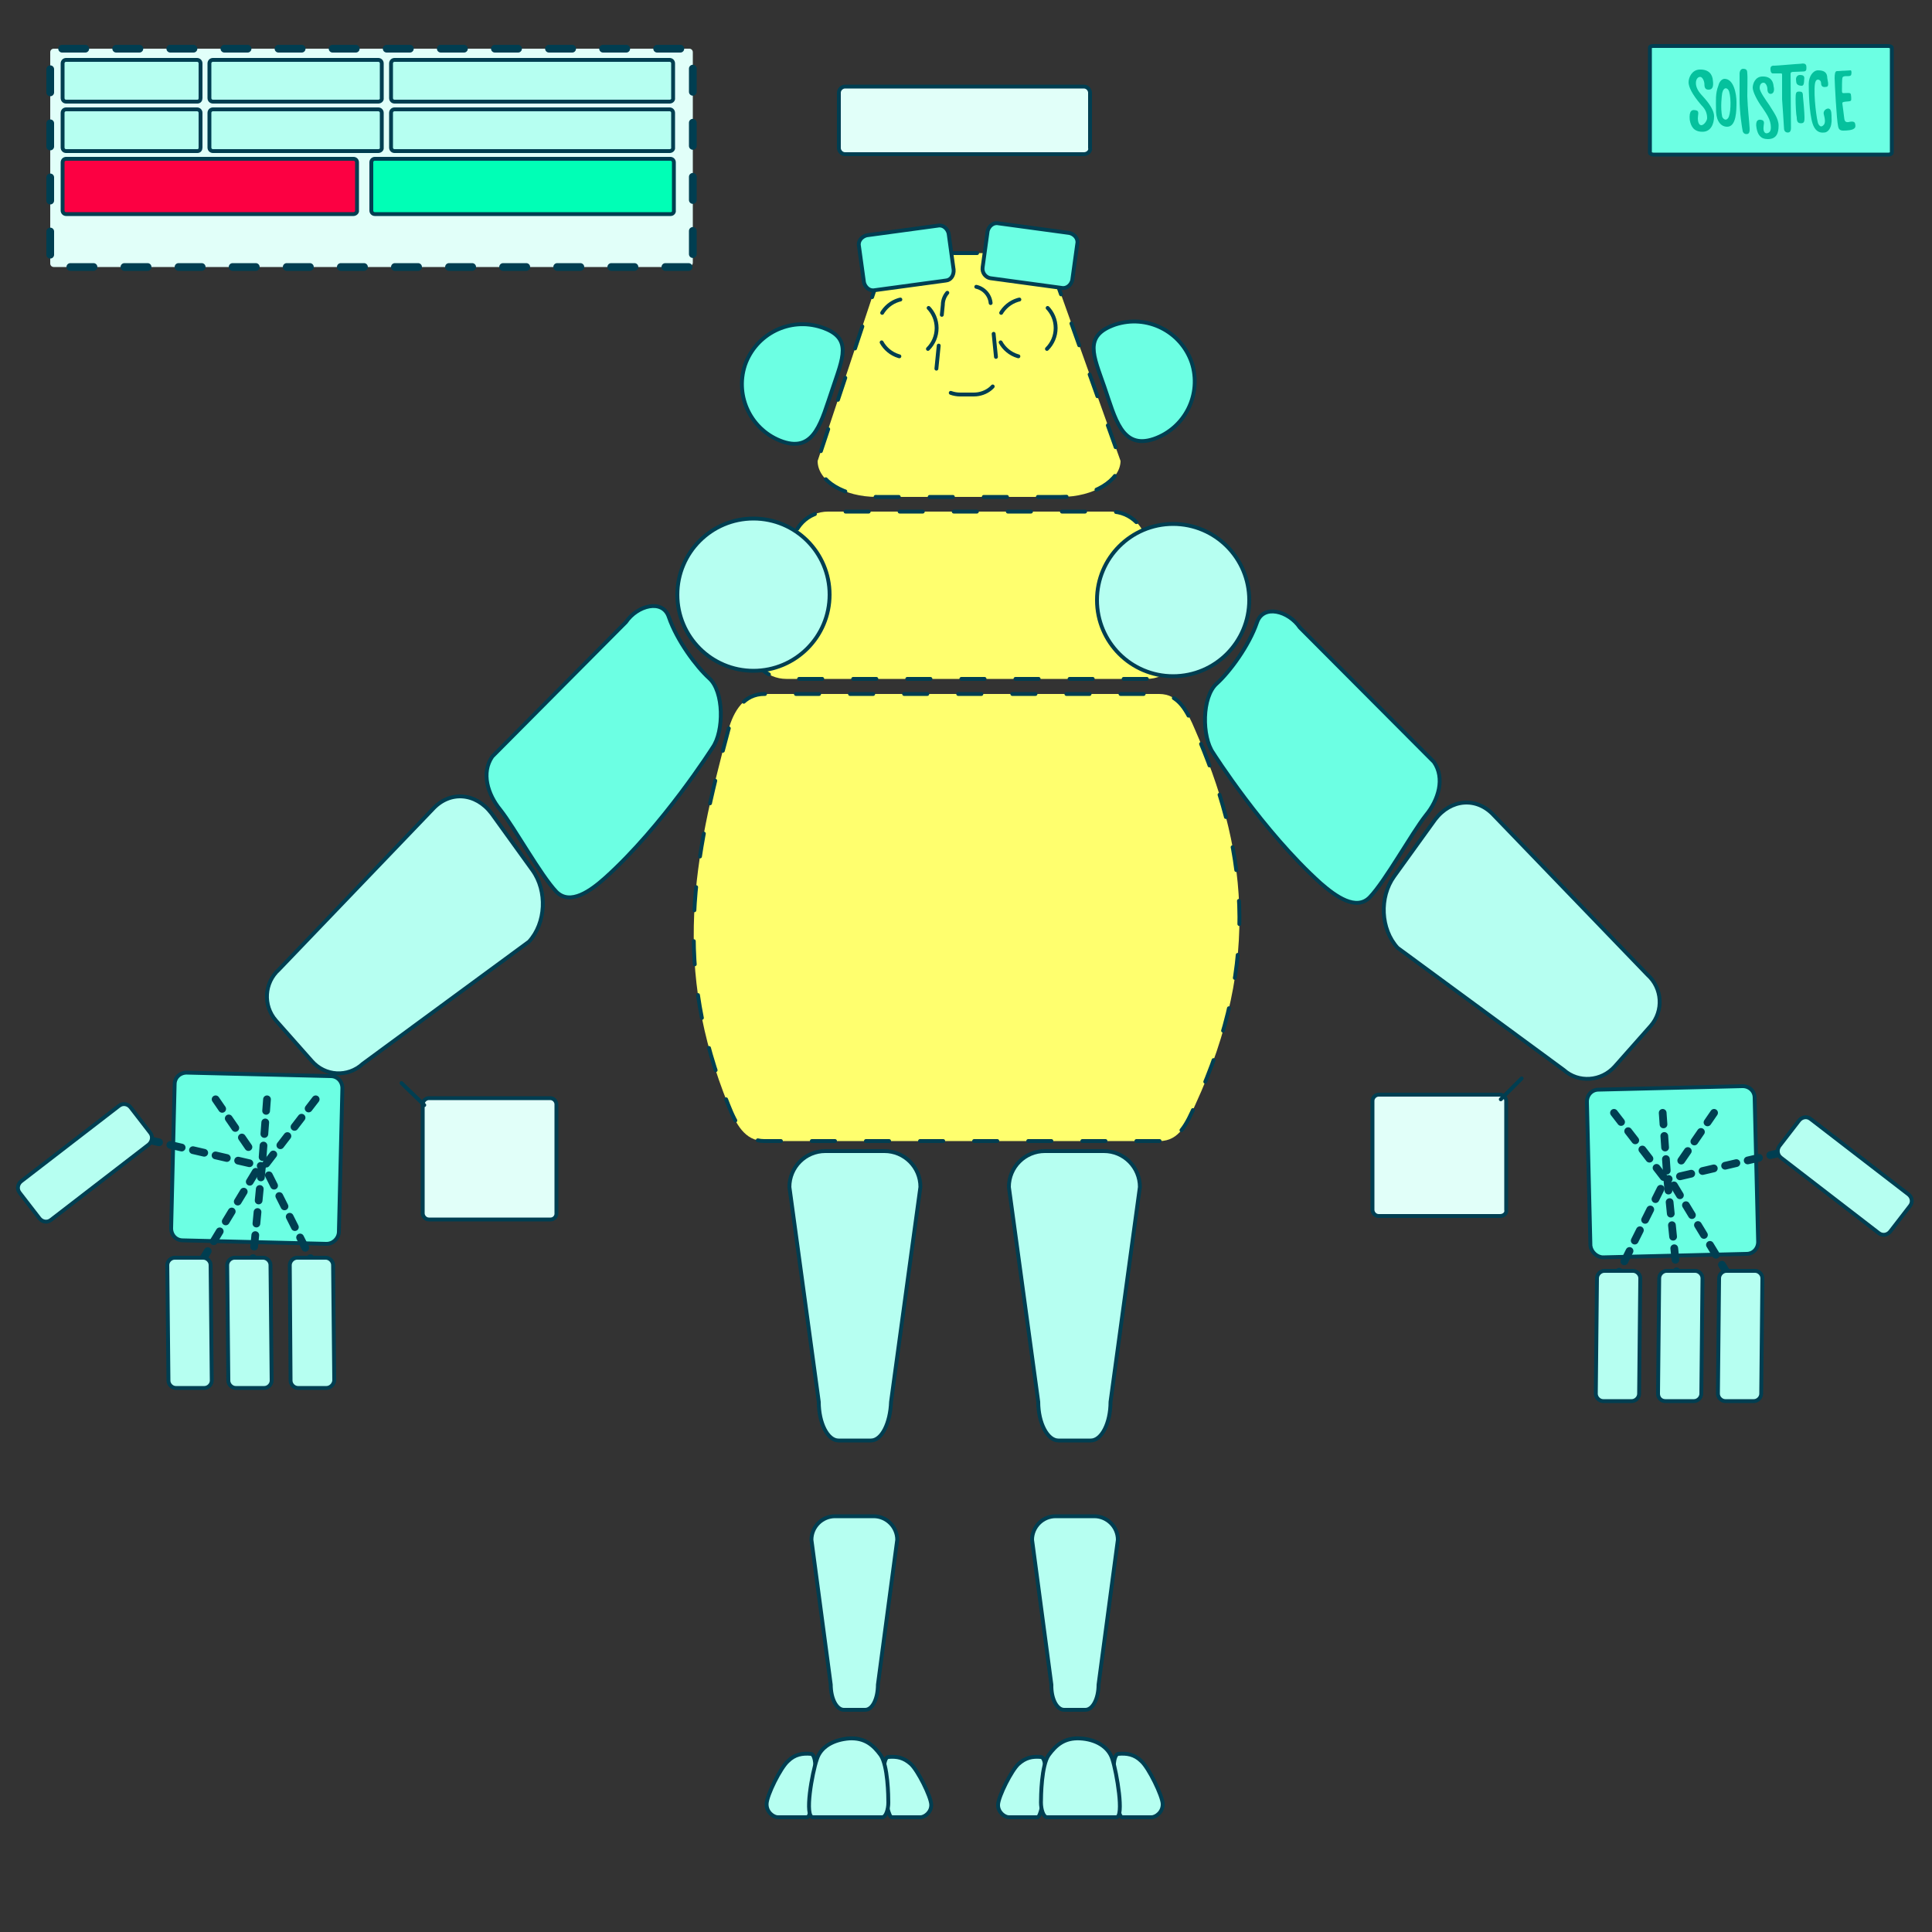 <?xml version="1.0" encoding="utf-8"?>
<!-- Generator: Adobe Illustrator 22.0.1, SVG Export Plug-In . SVG Version: 6.00 Build 0)  -->
<svg version="1.1" id="Capa_1" xmlns="http://www.w3.org/2000/svg" xmlns:xlink="http://www.w3.org/1999/xlink" x="0px" y="0px"
	 viewBox="0 0 500 500" style="enable-background:new 0 0 500 500;" xml:space="preserve">
<rect x="0" y="0" width="500" height="500" fill="#333333" stroke="none"/>
<style type="text/css">
	.st0{fill:#FFFF6E;stroke:#003E51;stroke-linecap:round;stroke-linejoin:round;stroke-dasharray:6,8;}
	.st1{fill:#6CFFE3;stroke:#003E51;}
	.st2{display:none;fill:#FD141C;stroke:#003E51;}
	.st3{display:none;fill:#FFFA02;stroke:#003E51;}
	.st4{fill:#B6FFF1;stroke:#003E51;}
	.st5{display:none;fill:#55DFFF;stroke:#003E51;}
	.st6{display:none;fill:#0F38FF;stroke:#003E51;}
	.st7{fill:none;stroke:#003E51;stroke-width:2;stroke-linecap:round;stroke-linejoin:round;stroke-dasharray:3;}
	.st8{display:none;fill:#7F3F06;stroke:#003E51;}
	.st9{fill:#E1FFF9;stroke:#003E51;stroke-linecap:round;stroke-linejoin:round;}
	.st10{fill:none;stroke:#003E51;stroke-linecap:round;stroke-linejoin:round;}
	.st11{fill:#E1FFF9;stroke:#003E51;stroke-width:2;stroke-linecap:round;stroke-linejoin:round;stroke-dasharray:6,8;}
	.st12{fill:#FC0042;stroke:#003E51;}
	.st13{fill:#00FFB6;stroke:#003E51;}
	.st14{fill:#05C19D;}
</style>
<g>
	<path class="st0" d="M300.1,295.3H197.8c-5.1,0-7.4-4.5-9.3-9.3c-14.5-35.8-9.1-63.3,0-97.1c1.4-5,4.1-9.3,9.3-9.3h102.2
		c5.1,0,7.3,4.6,9.3,9.3c12.9,29.6,17.5,59.1,0,97.1C307.2,290.7,305.2,295.3,300.1,295.3z"/>
	<path class="st0" d="M296.8,175.7h-93.3c-5.1,0-9.3-4.1-9.3-9.3l10.8-24.7c0-5.1,4.1-9.3,9.3-9.3h73.2c5.1,0,9.3,4.1,9.3,9.3
		l9.3,24.7C306.2,171.4,301.9,175.7,296.8,175.7z"/>
	<path class="st0" d="M274.6,128.6h-47.7c-8.4,0-15.3-4.1-15.3-9.3l14.8-44.5c0-5.1,4.1-9.3,9.3-9.3h29.1c5.1,0,9.3,4.1,9.3,9.3
		l15.9,44.5C289.9,124.4,283,128.6,274.6,128.6z"/>
	<path class="st0" d="M252,102.1h-3.5c-3.4,0-6.3-2.4-6.3-5.3l1.8-17.9c0-2.6,2.1-4.8,4.8-4.8h2.8c2.6,0,4.8,2.1,4.8,4.8l1.8,17.9
		C258.2,99.8,255.3,102.1,252,102.1z"/>
	<g>
		<path class="st1" d="M215.4,100.8c-2.8,8.1-4.5,16.3-12.8,13.5c-8.1-2.8-12.5-11.6-9.8-19.8c2.8-8.1,11.6-12.5,19.8-9.8
			C220.8,87.4,218.1,92.6,215.4,100.8z"/>
		<path class="st1" d="M244.8,72.6l-18.4,2.5c-1.4,0.3-2.5-0.8-2.8-2l-1.3-9.4c-0.3-1.4,0.8-2.5,2-2.8l18.4-2.5
			c1.4-0.3,2.5,0.8,2.8,2l1.3,9.4C246.9,71.2,246.1,72.5,244.8,72.6z"/>
	</g>
	<g>
		<path class="st1" d="M285.8,100.1c2.8,8.1,4.5,16.3,12.8,13.5c8.1-2.8,12.5-11.6,9.8-19.8c-2.8-8.1-11.6-12.5-19.8-9.8
			C280.3,86.9,283,92,285.8,100.1z"/>
		<path class="st1" d="M256.3,72l18.4,2.5c1.4,0.3,2.5-0.8,2.8-2l1.3-9.4c0.3-1.4-0.8-2.5-2-2.8l-18.4-2.5c-1.4-0.3-2.5,0.8-2.8,2
			l-1.3,9.4C254.1,70.6,255.1,71.8,256.3,72z"/>
	</g>
</g>
<g>
	<ellipse transform="matrix(0.16 -0.987 0.987 0.16 89.648 350.75)" class="st2" cx="251" cy="122.7" rx="9.3" ry="9.3"/>
	<ellipse transform="matrix(0.16 -0.987 0.987 0.16 71.471 366.215)" class="st2" cx="251" cy="141.1" rx="9.3" ry="9.3"/>
	<circle class="st2" cx="260.2" cy="182.4" r="9.3"/>
	<circle class="st2" cx="260.2" cy="245.2" r="9.3"/>
	<circle class="st2" cx="260.2" cy="203.4" r="9.3"/>
	<circle class="st2" cx="260.2" cy="224.3" r="9.3"/>
	<circle class="st3" cx="240.4" cy="192" r="9.3"/>
	<circle class="st3" cx="240.4" cy="235.9" r="9.3"/>
	<circle class="st3" cx="240.4" cy="213.9" r="9.3"/>
</g>
<g>
	<g>
		<g>
			<path class="st4" d="M290.4,470.3c0,0,5.1,0,7.6,0c1.1,0,3-1.3,2.9-3.5c-0.1-2.1-3.6-9.3-5.5-11c-1.8-1.8-3.8-2.1-6-1.9
				C286.8,454.3,288.9,470.3,290.4,470.3z"/>
			<path class="st4" d="M268.5,470.3c0,0-4.9,0-7.4,0c-1.1,0-2.9-1.3-2.8-3.3c0.1-2.1,3.5-8.9,5.3-10.5s3.5-2,5.8-1.8
				C271.9,454.9,269.9,470.3,268.5,470.3z"/>
			<path class="st4" d="M288.9,470.3c0,0-12.2,0-17.9,0c-1,0-1.6-2.1-1.6-3.8c0-1.6,0.1-9.6,2-12.3c1.9-2.6,4.1-4.5,8.1-4.3
				s7.4,2.1,8.4,5.4C289,458.7,291,470.3,288.9,470.3z"/>
		</g>
		<path class="st4" d="M273.9,372.8h8.4c2.8,0,5.1-4.5,5.1-10l7.6-55.6c0-5.1-4.1-9.3-9.3-9.3h-15.3c-5.1,0-9.3,4.1-9.3,9.3
			l7.6,55.6C268.7,368.3,271.1,372.8,273.9,372.8z"/>
		<path class="st4" d="M275.4,442.5h5.5c1.9,0,3.4-2.9,3.4-6.5l5-37.5c0-3.4-2.8-6.1-6.1-6.1h-10c-3.4,0-6.1,2.8-6.1,6.1l5,37.5
			C272,439.6,273.5,442.5,275.4,442.5z"/>
		<circle class="st5" cx="278" cy="372.8" r="8.3"/>
		<circle class="st3" cx="267.6" cy="388.3" r="8.3"/>
		<circle class="st2" cx="290.4" cy="388.3" r="8.3"/>
		<circle class="st2" cx="278" cy="446.9" r="8.3"/>
		<circle class="st2" cx="289.2" cy="473.4" r="8.3"/>
		<circle class="st3" cx="271.2" cy="473.4" r="8.3"/>
	</g>
	<circle class="st2" cx="280.8" cy="299.4" r="11.3"/>
	<circle class="st5" cx="305.8" cy="313" r="11.1"/>
</g>
<g>
	<g>
		<g>
			<path class="st4" d="M208.9,470.3c0,0-5.1,0-7.6,0c-1.1,0-3-1.3-2.9-3.5c0.1-2.3,3.6-9.3,5.5-11c1.8-1.8,3.8-2.1,6-1.9
				C212.4,454.3,210.4,470.3,208.9,470.3z"/>
			<path class="st4" d="M230.8,470.3c0,0,4.9,0,7.4,0c1.1,0,2.9-1.3,2.8-3.3c-0.1-2.1-3.5-8.9-5.3-10.5s-3.5-2-5.8-1.8
				C227.4,454.9,229.3,470.3,230.8,470.3z"/>
			<path class="st4" d="M210.4,470.3c0,0,12.2,0,17.9,0c1,0,1.6-2.1,1.6-3.8c0-1.6-0.1-9.6-2-12.3c-1.9-2.6-4.1-4.5-8.1-4.3
				c-4,0.3-7.4,2.1-8.4,5.4C210.2,458.7,208.1,470.3,210.4,470.3z"/>
		</g>
		<path class="st4" d="M225.4,372.8H217c-2.8,0-5.1-4.5-5.1-10l-7.6-55.6c0-5.1,4.1-9.3,9.3-9.3h15.3c5.1,0,9.3,4.1,9.3,9.3
			l-7.6,55.6C230.4,368.3,228.2,372.8,225.4,372.8z"/>
		<path class="st4" d="M223.9,442.5h-5.5c-1.9,0-3.4-2.9-3.4-6.5l-5-37.5c0-3.4,2.8-6.1,6.1-6.1h10c3.4,0,6.1,2.8,6.1,6.1l-5,37.5
			C227.2,439.6,225.8,442.5,223.9,442.5z"/>
		<circle class="st5" cx="221.1" cy="372.8" r="8.3"/>
		<circle class="st3" cx="231.5" cy="388.3" r="8.3"/>
		<circle class="st2" cx="208.7" cy="388.3" r="8.3"/>
		<circle class="st2" cx="221.1" cy="445.6" r="8.3"/>
		<circle class="st2" cx="210.1" cy="473.4" r="8.3"/>
		<circle class="st3" cx="228" cy="473.4" r="8.3"/>
	</g>
	<circle class="st2" cx="218.5" cy="299.4" r="11.3"/>
	<circle class="st5" cx="193.5" cy="313" r="11.1"/>
</g>
<g>
	<g>
		<circle class="st4" cx="303.6" cy="155.3" r="19.7"/>
		<path class="st4" d="M417.9,276l9.3-10.5c3.4-3.9,3-9.8-0.8-13.2L386.6,211c-4.4-4.8-11.1-4.3-15.2,1.1l-10.6,14.7
			c-3.9,5.4-3.5,13.7,0.9,18.5l43,31.6C408.5,280.3,414.4,279.9,417.9,276z"/>
		<path class="st1" d="M354.5,232.2c4.1-4.3,10.8-16.5,14.5-21.2c3.3-4,5-9.6,2.1-13.8l-34.7-34.8c-2.9-4.3-9.5-6.1-11.1-1.3
			c-2.1,6.1-7.1,12.8-10.4,15.8c-3.9,3.4-3.9,13.8-0.9,18c0,0,12.8,20.2,27.8,33.7C345.7,232,351,235.8,354.5,232.2z"/>
	</g>
	<ellipse class="st6" cx="372.6" cy="224.8" rx="11.1" ry="11.1"/>
	<circle class="st2" cx="402.7" cy="271.1" r="11.3"/>
	<circle class="st3" cx="430.6" cy="256.9" r="11.1"/>
	<circle class="st2" cx="355.7" cy="250" r="11.3"/>
	<circle class="st3" cx="396.3" cy="211.1" r="11.1"/>
	<circle class="st2" cx="320.4" cy="168.3" r="11.3"/>
	<circle class="st2" cx="297.7" cy="143.9" r="11.3"/>
</g>
<g>
	<g>
		<circle class="st4" cx="195" cy="153.9" r="19.7"/>
		<path class="st4" d="M80.7,274.6l-9.3-10.5c-3.4-3.9-3-9.8,0.8-13.2l39.8-41.5c4.4-4.8,11.1-4.3,15.2,1.1l10.6,14.7
			c3.9,5.4,3.5,13.7-0.9,18.5l-43,31.6C90,278.9,84.1,278.5,80.7,274.6z"/>
		<path class="st1" d="M144,230.8c-4.1-4.3-10.8-16.5-14.5-21.2c-3.3-4-5-9.6-2.1-13.8L162,161c2.9-4.3,9.5-6.1,11.1-1.3
			c2.1,6.1,7.1,12.8,10.4,15.8c3.9,3.4,3.9,13.8,0.9,18c0,0-12.8,20.2-27.8,33.7C152.9,230.5,147.6,234.4,144,230.8z"/>
	</g>
	<circle class="st5" cx="126.1" cy="223.4" r="11.1"/>
	<circle class="st2" cx="98" cy="270.8" r="11.3"/>
	<circle class="st3" cx="66.4" cy="254.3" r="11.1"/>
	<circle class="st2" cx="140.8" cy="246.5" r="11.3"/>
	<circle class="st3" cx="100.8" cy="211.1" r="11.1"/>
	<circle class="st2" cx="178.3" cy="166.9" r="11.3"/>
	<circle class="st2" cx="200.8" cy="142.5" r="11.3"/>
	<g>
		<circle class="st3" cx="66.4" cy="377.6" r="11.1"/>
		<g>
			<path class="st1" d="M84.3,321.9L47.3,321c-1.8,0-3.1-1.5-3-3.3l0.9-37.1c0-1.8,1.5-3.1,3.3-3l37.1,0.9c1.8,0,3.1,1.5,3,3.3
				l-0.9,37.1C87.6,320.6,86.1,322,84.3,321.9z"/>
			<g>
				<line class="st7" x1="81.7" y1="328.3" x2="68.4" y2="301.8"/>
				<line class="st7" x1="65.2" y1="328.6" x2="67.8" y2="301.8"/>
				<line class="st7" x1="49.1" y1="331.5" x2="67.2" y2="301.6"/>
				<line class="st7" x1="55.8" y1="284.5" x2="65.7" y2="298.9"/>
				<line class="st7" x1="81.7" y1="284.5" x2="68.4" y2="301.8"/>
				<line class="st7" x1="69.1" y1="284.5" x2="67.8" y2="301.6"/>
				<line class="st7" x1="32.4" y1="293.6" x2="67.8" y2="301.8"/>
			</g>
			<circle class="st8" cx="56.4" cy="284.5" r="5.1"/>
			<circle class="st8" cx="69.1" cy="284.5" r="5.1"/>
			<circle class="st8" cx="81.7" cy="284.5" r="5.1"/>
			<circle class="st8" cx="67.8" cy="301.8" r="8.3"/>
		</g>
		<g>
			<path class="st4" d="M38.5,296.2l-25.3,19.5c-1,0.8-2.3,0.5-3-0.4l-5.1-6.6c-0.8-1-0.5-2.3,0.4-3l25.3-19.5c1-0.8,2.3-0.5,3,0.4
				l5.1,6.6C39.6,294.1,39.4,295.4,38.5,296.2z"/>
			<g>
				
					<ellipse transform="matrix(0.19 -0.982 0.982 0.19 -260.819 268.946)" class="st8" cx="32.5" cy="292.5" rx="6.4" ry="6.4"/>
				
					<ellipse transform="matrix(0.222 -0.975 0.975 0.222 -276.238 255.481)" class="st8" cx="22" cy="300.9" rx="6.5" ry="6.5"/>
				
					<ellipse transform="matrix(0.254 -0.967 0.967 0.254 -290.575 241.649)" class="st8" cx="11.4" cy="309.3" rx="6.5" ry="6.5"/>
			</g>
		</g>
		<g>
			<g>
				<path class="st4" d="M84.5,359.2h-7.4c-1,0-1.9-0.9-1.9-1.9L75,327.4c0-1,0.9-1.9,1.9-1.9h7.4c1,0,1.9,0.9,1.9,1.9l0.3,29.9
					C86.4,358.3,85.5,359.2,84.5,359.2z"/>
				
					<ellipse transform="matrix(0.97 -0.241 0.241 0.97 -77.314 29.22)" class="st8" cx="80.6" cy="330.1" rx="5.9" ry="5.9"/>
				
					<ellipse transform="matrix(0.97 -0.241 0.241 0.97 -80.215 29.576)" class="st8" cx="80.6" cy="342.2" rx="5.9" ry="5.9"/>
				
					<ellipse transform="matrix(0.97 -0.241 0.241 0.97 -83.09 29.922)" class="st8" cx="80.6" cy="354.1" rx="5.9" ry="5.9"/>
			</g>
			<g>
				<path class="st4" d="M68.4,359.2H61c-1,0-1.9-0.9-1.9-1.9l-0.3-29.9c0-1,0.9-1.9,1.9-1.9h7.4c1,0,1.9,0.9,1.9,1.9l0.3,29.9
					C70.3,358.3,69.4,359.2,68.4,359.2z"/>
				
					<ellipse transform="matrix(0.97 -0.241 0.241 0.97 -77.778 25.378)" class="st8" cx="64.7" cy="330.1" rx="5.9" ry="5.9"/>
				
					<ellipse transform="matrix(0.97 -0.241 0.241 0.97 -80.69 25.706)" class="st8" cx="64.6" cy="342.2" rx="5.9" ry="5.9"/>
				
					<ellipse transform="matrix(0.97 -0.241 0.241 0.97 -83.565 26.051)" class="st8" cx="64.5" cy="354.1" rx="5.9" ry="5.9"/>
			</g>
			<g>
				<path class="st4" d="M52.9,359.2h-7.4c-1,0-1.9-0.9-1.9-1.9l-0.3-29.9c0-1,0.9-1.9,1.9-1.9h7.4c1,0,1.9,0.9,1.9,1.9l0.3,29.9
					C54.8,358.3,53.9,359.2,52.9,359.2z"/>
				
					<ellipse transform="matrix(0.97 -0.241 0.241 0.97 -78.237 21.628)" class="st8" cx="49.1" cy="330.1" rx="5.9" ry="5.9"/>
				
					<ellipse transform="matrix(0.97 -0.241 0.241 0.97 -81.15 21.956)" class="st8" cx="49" cy="342.2" rx="5.9" ry="5.9"/>
				
					<ellipse transform="matrix(0.97 -0.241 0.241 0.97 -84.024 22.301)" class="st8" cx="49" cy="354.1" rx="5.9" ry="5.9"/>
			</g>
		</g>
	</g>
	<g>
		<circle class="st3" cx="433" cy="381" r="11.1"/>
		<g>
			<path class="st1" d="M414.9,325.4l37.1-0.9c1.8,0,3.1-1.5,3-3.3l-0.9-37.1c0-1.8-1.5-3.1-3.3-3l-37.1,0.9c-1.8,0-3.1,1.5-3,3.3
				l0.9,37.1C411.8,324,413.3,325.4,414.9,325.4z"/>
			<g>
				<line class="st7" x1="417.7" y1="331.8" x2="431" y2="305.2"/>
				<line class="st7" x1="434.2" y1="332" x2="431.5" y2="305.2"/>
				<line class="st7" x1="450.3" y1="335" x2="432.2" y2="305.1"/>
				<line class="st7" x1="443.6" y1="288" x2="433.7" y2="302.4"/>
				<line class="st7" x1="417.7" y1="288" x2="431" y2="305.2"/>
				<line class="st7" x1="430.3" y1="288" x2="431.5" y2="305.1"/>
				<line class="st7" x1="466.9" y1="296.9" x2="431.5" y2="305.2"/>
			</g>
			<circle class="st8" cx="443" cy="288" r="5.1"/>
			<circle class="st8" cx="430.3" cy="288" r="5.1"/>
			<circle class="st8" cx="417.7" cy="288" r="5.1"/>
			<circle class="st8" cx="431.5" cy="305.2" r="8.3"/>
		</g>
		<g>
			<path class="st4" d="M460.9,299.6l25.3,19.5c1,0.8,2.3,0.5,3-0.4l5.1-6.6c0.8-1,0.5-2.3-0.4-3l-25.3-19.5c-1-0.8-2.3-0.5-3,0.4
				l-5.1,6.6C459.8,297.6,460,298.9,460.9,299.6z"/>
			<g>
				<ellipse class="st8" cx="466.9" cy="295.9" rx="6.4" ry="6.4"/>
				<ellipse class="st8" cx="477.4" cy="304.3" rx="6.5" ry="6.5"/>
				<ellipse class="st8" cx="488" cy="312.7" rx="6.5" ry="6.5"/>
			</g>
		</g>
		<g>
			<g>
				<path class="st4" d="M414.9,362.6h7.4c1,0,1.9-0.9,1.9-1.9l0.3-29.9c0-1-0.9-1.9-1.9-1.9h-7.4c-1,0-1.9,0.9-1.9,1.9l-0.3,29.9
					C413,361.7,413.9,362.6,414.9,362.6z"/>
				<ellipse class="st8" cx="418.7" cy="333.5" rx="5.9" ry="5.9"/>
				<ellipse class="st8" cx="418.7" cy="345.5" rx="5.9" ry="5.9"/>
				<ellipse class="st8" cx="418.7" cy="357.6" rx="5.9" ry="5.9"/>
			</g>
			<g>
				<path class="st4" d="M431,362.6h7.4c1,0,1.9-0.9,1.9-1.9l0.3-29.9c0-1-0.9-1.9-1.9-1.9h-7.4c-1,0-1.9,0.9-1.9,1.9l-0.3,29.9
					C429.1,361.7,429.8,362.6,431,362.6z"/>
				<ellipse class="st8" cx="434.7" cy="333.5" rx="5.9" ry="5.9"/>
				<ellipse class="st8" cx="434.7" cy="345.5" rx="5.9" ry="5.9"/>
				<ellipse class="st8" cx="434.7" cy="357.6" rx="5.9" ry="5.9"/>
			</g>
			<g>
				<path class="st4" d="M446.5,362.6h7.4c1,0,1.9-0.9,1.9-1.9l0.3-29.9c0-1-0.9-1.9-1.9-1.9h-7.4c-1,0-1.9,0.9-1.9,1.9l-0.3,29.9
					C444.6,361.7,445.5,362.6,446.5,362.6z"/>
				<ellipse class="st8" cx="450.3" cy="333.5" rx="5.9" ry="5.9"/>
				<ellipse class="st8" cx="450.3" cy="345.5" rx="5.9" ry="5.9"/>
				<ellipse class="st8" cx="450.3" cy="357.6" rx="5.9" ry="5.9"/>
			</g>
		</g>
	</g>
	<path class="st9" d="M142.5,315.6H111c-0.9,0-1.6-0.8-1.6-1.6v-28.2c0-0.9,0.8-1.6,1.6-1.6h31.4c0.9,0,1.6,0.8,1.6,1.6v28.1
		C144.1,314.9,143.3,315.6,142.5,315.6z"/>
	<path class="st9" d="M388.2,314.7h-31.4c-0.9,0-1.6-0.8-1.6-1.6v-28.2c0-0.9,0.8-1.6,1.6-1.6h31.4c0.9,0,1.6,0.8,1.6,1.6v28.2
		C390,314,389.2,314.7,388.2,314.7z"/>
	<line class="st10" x1="109.8" y1="286" x2="103.9" y2="280.3"/>
	<line class="st10" x1="388.4" y1="284.5" x2="393.8" y2="279.1"/>
</g>
<g>
	<path class="st11" d="M178.2,69.1H13.9c-0.5,0-0.9-0.4-0.9-0.9V13.5c0-0.5,0.4-0.9,0.9-0.9h164.5c0.5,0,0.9,0.4,0.9,0.9v54.6
		C179.2,68.6,178.7,69.1,178.2,69.1z"/>
	<path class="st12" d="M91.5,55.4H17.1c-0.5,0-0.9-0.4-0.9-0.9V42c0-0.5,0.4-0.9,0.9-0.9h74.4c0.5,0,0.9,0.4,0.9,0.9v12.5
		C92.5,54.9,92,55.4,91.5,55.4z"/>
	<path class="st13" d="M173.6,55.4H97c-0.5,0-0.9-0.4-0.9-0.9V42c0-0.5,0.4-0.9,0.9-0.9h76.5c0.5,0,0.9,0.4,0.9,0.9v12.5
		C174.5,54.9,174.1,55.4,173.6,55.4z"/>
	<path class="st4" d="M51.1,26.3H17.1c-0.5,0-0.9-0.4-0.9-0.9v-9c0-0.5,0.4-0.9,0.9-0.9h33.9c0.5,0,0.9,0.4,0.9,0.9v9
		C51.9,25.9,51.6,26.3,51.1,26.3z"/>
	<path class="st4" d="M97.9,26.3H55.1c-0.5,0-0.9-0.4-0.9-0.9v-9c0-0.5,0.4-0.9,0.9-0.9h42.8c0.5,0,0.9,0.4,0.9,0.9v9
		C98.9,25.9,98.4,26.3,97.9,26.3z"/>
	<path class="st4" d="M51.1,39.1H17.1c-0.5,0-0.9-0.4-0.9-0.9v-9c0-0.5,0.4-0.9,0.9-0.9h33.9c0.5,0,0.9,0.4,0.9,0.9v9
		C51.9,38.7,51.6,39.1,51.1,39.1z"/>
	<path class="st4" d="M97.9,39.1H55.1c-0.5,0-0.9-0.4-0.9-0.9v-9c0-0.5,0.4-0.9,0.9-0.9h42.8c0.5,0,0.9,0.4,0.9,0.9v9
		C98.9,38.7,98.4,39.1,97.9,39.1z"/>
	<path class="st4" d="M173.3,26.3h-71.2c-0.5,0-0.9-0.4-0.9-0.9v-9c0-0.5,0.4-0.9,0.9-0.9h71.2c0.5,0,0.9,0.4,0.9,0.9v9
		C174.3,25.9,173.8,26.3,173.3,26.3z"/>
	<path class="st4" d="M173.3,39.1h-71.2c-0.5,0-0.9-0.4-0.9-0.9v-9c0-0.5,0.4-0.9,0.9-0.9h71.2c0.5,0,0.9,0.4,0.9,0.9v9
		C174.3,38.7,173.8,39.1,173.3,39.1z"/>
</g>
<path class="st1" d="M488.7,40h-60.8c-0.5,0-0.9-0.3-0.9-0.4V12.3c0-0.3,0.4-0.4,0.9-0.4h60.8c0.5,0,0.9,0.3,0.9,0.4v27.2
	C489.6,39.8,489.2,40,488.7,40z"/>
<g>
	<path class="st14" d="M443.3,20.9c-0.1-1.6-1-3-3.5-2.9c-1.9,0.1-2.8,2-2.8,3.3c0,1.1,0.8,3,3.3,5.9c1.1,1.1,1.5,2.1,1.5,3.4
		c0,0.6-0.8,1.8-1.5,1.8s-0.9-1.1-0.9-1.8c0-0.8,0.4-1.8-0.3-2c-1.3-0.4-2,0.1-1.8,2.4c0.3,1.8,1.1,3.1,3.3,3.1c2.1,0,3-1.9,3-4
		s-2.4-4.6-3.3-5.6c-0.9-1-1.4-2-1.4-3c0-1,0.5-1.6,1.1-1.6c0.6,0,1.1,1.1,1.1,1.9c0,1.1,0.4,1.4,1.1,1.4
		C443.2,23.2,443.5,22.4,443.3,20.9z"/>
	<path class="st14" d="M451.1,17.8c-0.5,0-0.9,0.5-0.9,1.3c0,0.8,0,4.9,0,6.5c0,3.5,0.6,7.3,0.8,8.3c0.1,0.5,0.5,0.8,0.9,0.8
		s1,0,0.9-1.5c-0.1-2-0.5-4.9-0.6-8.3c0-1.4,0.1-5.4,0-5.9C452.2,18.2,452,17.8,451.1,17.8z"/>
	<path class="st14" d="M458.2,17.7c0,0-0.1,1.3,0.6,1.3c0.8,0,2,0,2,0s0.4-0.1,0.4,0.3s0,6.4,0,6.4s0.5,7,0.5,7.5
		c0,0.6,0.3,1.1,1,1.1c0.9,0,0.8-1.1,0.8-1.6c0-0.4-0.1-10.8-0.1-13.5c0-0.3,0-0.6,0.8-0.6s2-0.1,2.5-0.1c0.8,0,0.8-0.5,0.8-1
		c0-0.5,0-1.3-1.5-1c-0.6,0-6.1,0.5-6.8,0.5C458.5,16.9,458.2,17.3,458.2,17.7z"/>
	<path class="st14" d="M465.8,19.4c-0.5,0-1,0.4-1,1.1c0,0.4,0.1,0.9,0.1,0.9s0.1,0.8,1.4,0.8c0.6,0,0.6-1.1,0.6-1.3
		C467,20,467.1,19.4,465.8,19.4z"/>
	<path class="st14" d="M465.6,23.7c-0.8,0-0.9,0.3-0.9,1.9c0,1.5,0.1,4,0.3,4.8c0,1.1,0.3,1.5,1.1,1.5c0.9,0,0.9-0.6,0.9-1.6
		s-0.3-4.6-0.4-5.4C466.6,23.8,466.3,23.7,465.6,23.7z"/>
	<path class="st14" d="M470.5,18.2c-1.3,0-2.4,1.6-2.4,3.5c0,1.9,0.1,7.5,1,10.3c0.5,1.5,1.4,2.5,3,2.3c0.9,0,2.1-1.1,1.9-3.8
		c0-0.9,0-2-0.5-2.3c-0.5-0.4-1.8,0.3-1.5,1.4c0.3,1.1,0.5,2.3-0.1,2.8c-0.5,0.5-0.9,0.4-1.3-0.3c-0.4-0.6-1.3-7.4-0.9-10.4
		c0.1-0.6,0.3-1.1,0.8-1.1c0.1,0,0.8,0.1,0.8,1c0,0.8,0.6,1,1.1,0.9c0.8,0,0.9-0.4,0.5-2.3C472.9,18.7,472,18.2,470.5,18.2z"/>
	<path class="st14" d="M477.3,18.3c-0.8,0-1.1,0.1-1.9,0.1c-0.5,0-0.6,0.8-0.6,1.8c0,1,0.5,10.8,0.9,12.5c0.1,0.5,0.3,1.1,1.3,1.1
		c1,0,2.3-0.1,2.8-0.5c0.5-0.3,0.4-0.9,0.3-1.3c-0.1-0.5-0.6-0.6-1.3-0.5c-1,0.3-1.4,0-1.5-0.8c-0.1-1-0.4-3.1-0.5-3.9
		c0-0.3,0-0.4,0.9-0.5c0.9-0.1,1.4,0,1.4-0.6s0-0.6-0.1-1.3c-0.1-0.5-0.9-0.3-1.9-0.3c-0.3,0-0.4-0.1-0.4-0.6s0-3,0.1-3.3
		c0.1-0.3,0.1-0.4,0.8-0.5c0.6,0,1.4,0.1,1.5-0.4c0.1-0.5,0.1-0.9-0.1-1.1C478.5,18.2,477.8,18.3,477.3,18.3z"/>
	<path class="st14" d="M446.3,20.4c-0.5,0-1.3,0.5-1.6,1.8c-0.8,2-0.6,4-0.6,6c-0.1,2.3,0.8,4.6,2.9,4.6c2.4,0,2.4-4.3,2.4-6.4
		S448.7,20.4,446.3,20.4z M447.2,30.6c-0.6,0.8-1.3,0.1-1.5-0.4c-0.5-2.4-0.1-5.5,0-6.1c0.4-1.8,1.5-1.4,1.8-0.4
		C448.1,25.7,447.9,29.8,447.2,30.6z"/>
	<path class="st14" d="M459,22.3c-0.1-1.4-0.9-2.6-3-2.5c-1.8,0.1-2.4,1.9-2.4,2.9s1.1,3.3,2.6,5.3c0.9,1.4,2.1,2.9,2.1,5
		c0,0.5-0.1,1.4-1.1,1.5c-0.5,0-0.9-0.5-0.8-1.6c0-0.6,0.4-1.5-0.3-1.8c-1.1-0.4-1.9,0.1-1.5,2.1c0.3,1.6,1,2.8,2.9,2.8
		c2.3,0,2.8-1.6,2.8-3.5c0-1.9-1.4-3.6-2.4-5.3c-0.9-1.3-2.5-3.5-2.5-4.4s0.4-1.4,1-1.4s1,1,1,1.6c0,1,0.4,1.3,0.9,1.3
		C459,24.2,459.3,23.5,459,22.3z"/>
</g>
<circle class="st0" cx="234.8" cy="84.9" r="7.6"/>
<circle class="st0" cx="265.6" cy="84.9" r="7.6"/>
<circle class="st3" cx="249.7" cy="52" r="11.1"/>
<path id="Head_x5F_Button" class="st9" d="M280.5,39.9h-61.8c-0.9,0-1.6-0.8-1.6-1.6V24c0-0.9,0.8-1.6,1.6-1.6h61.8
	c0.9,0,1.6,0.8,1.6,1.6v14.3C282.3,39.1,281.5,39.9,280.5,39.9z"/>
<circle class="st3" cx="283.6" cy="99.9" r="5.9"/>
<circle class="st3" cx="218.1" cy="99.6" r="5.9"/>
<circle class="st3" cx="194.2" cy="88.2" r="5.8"/>
<circle class="st3" cx="308.6" cy="91.6" r="5.9"/>
</svg>
